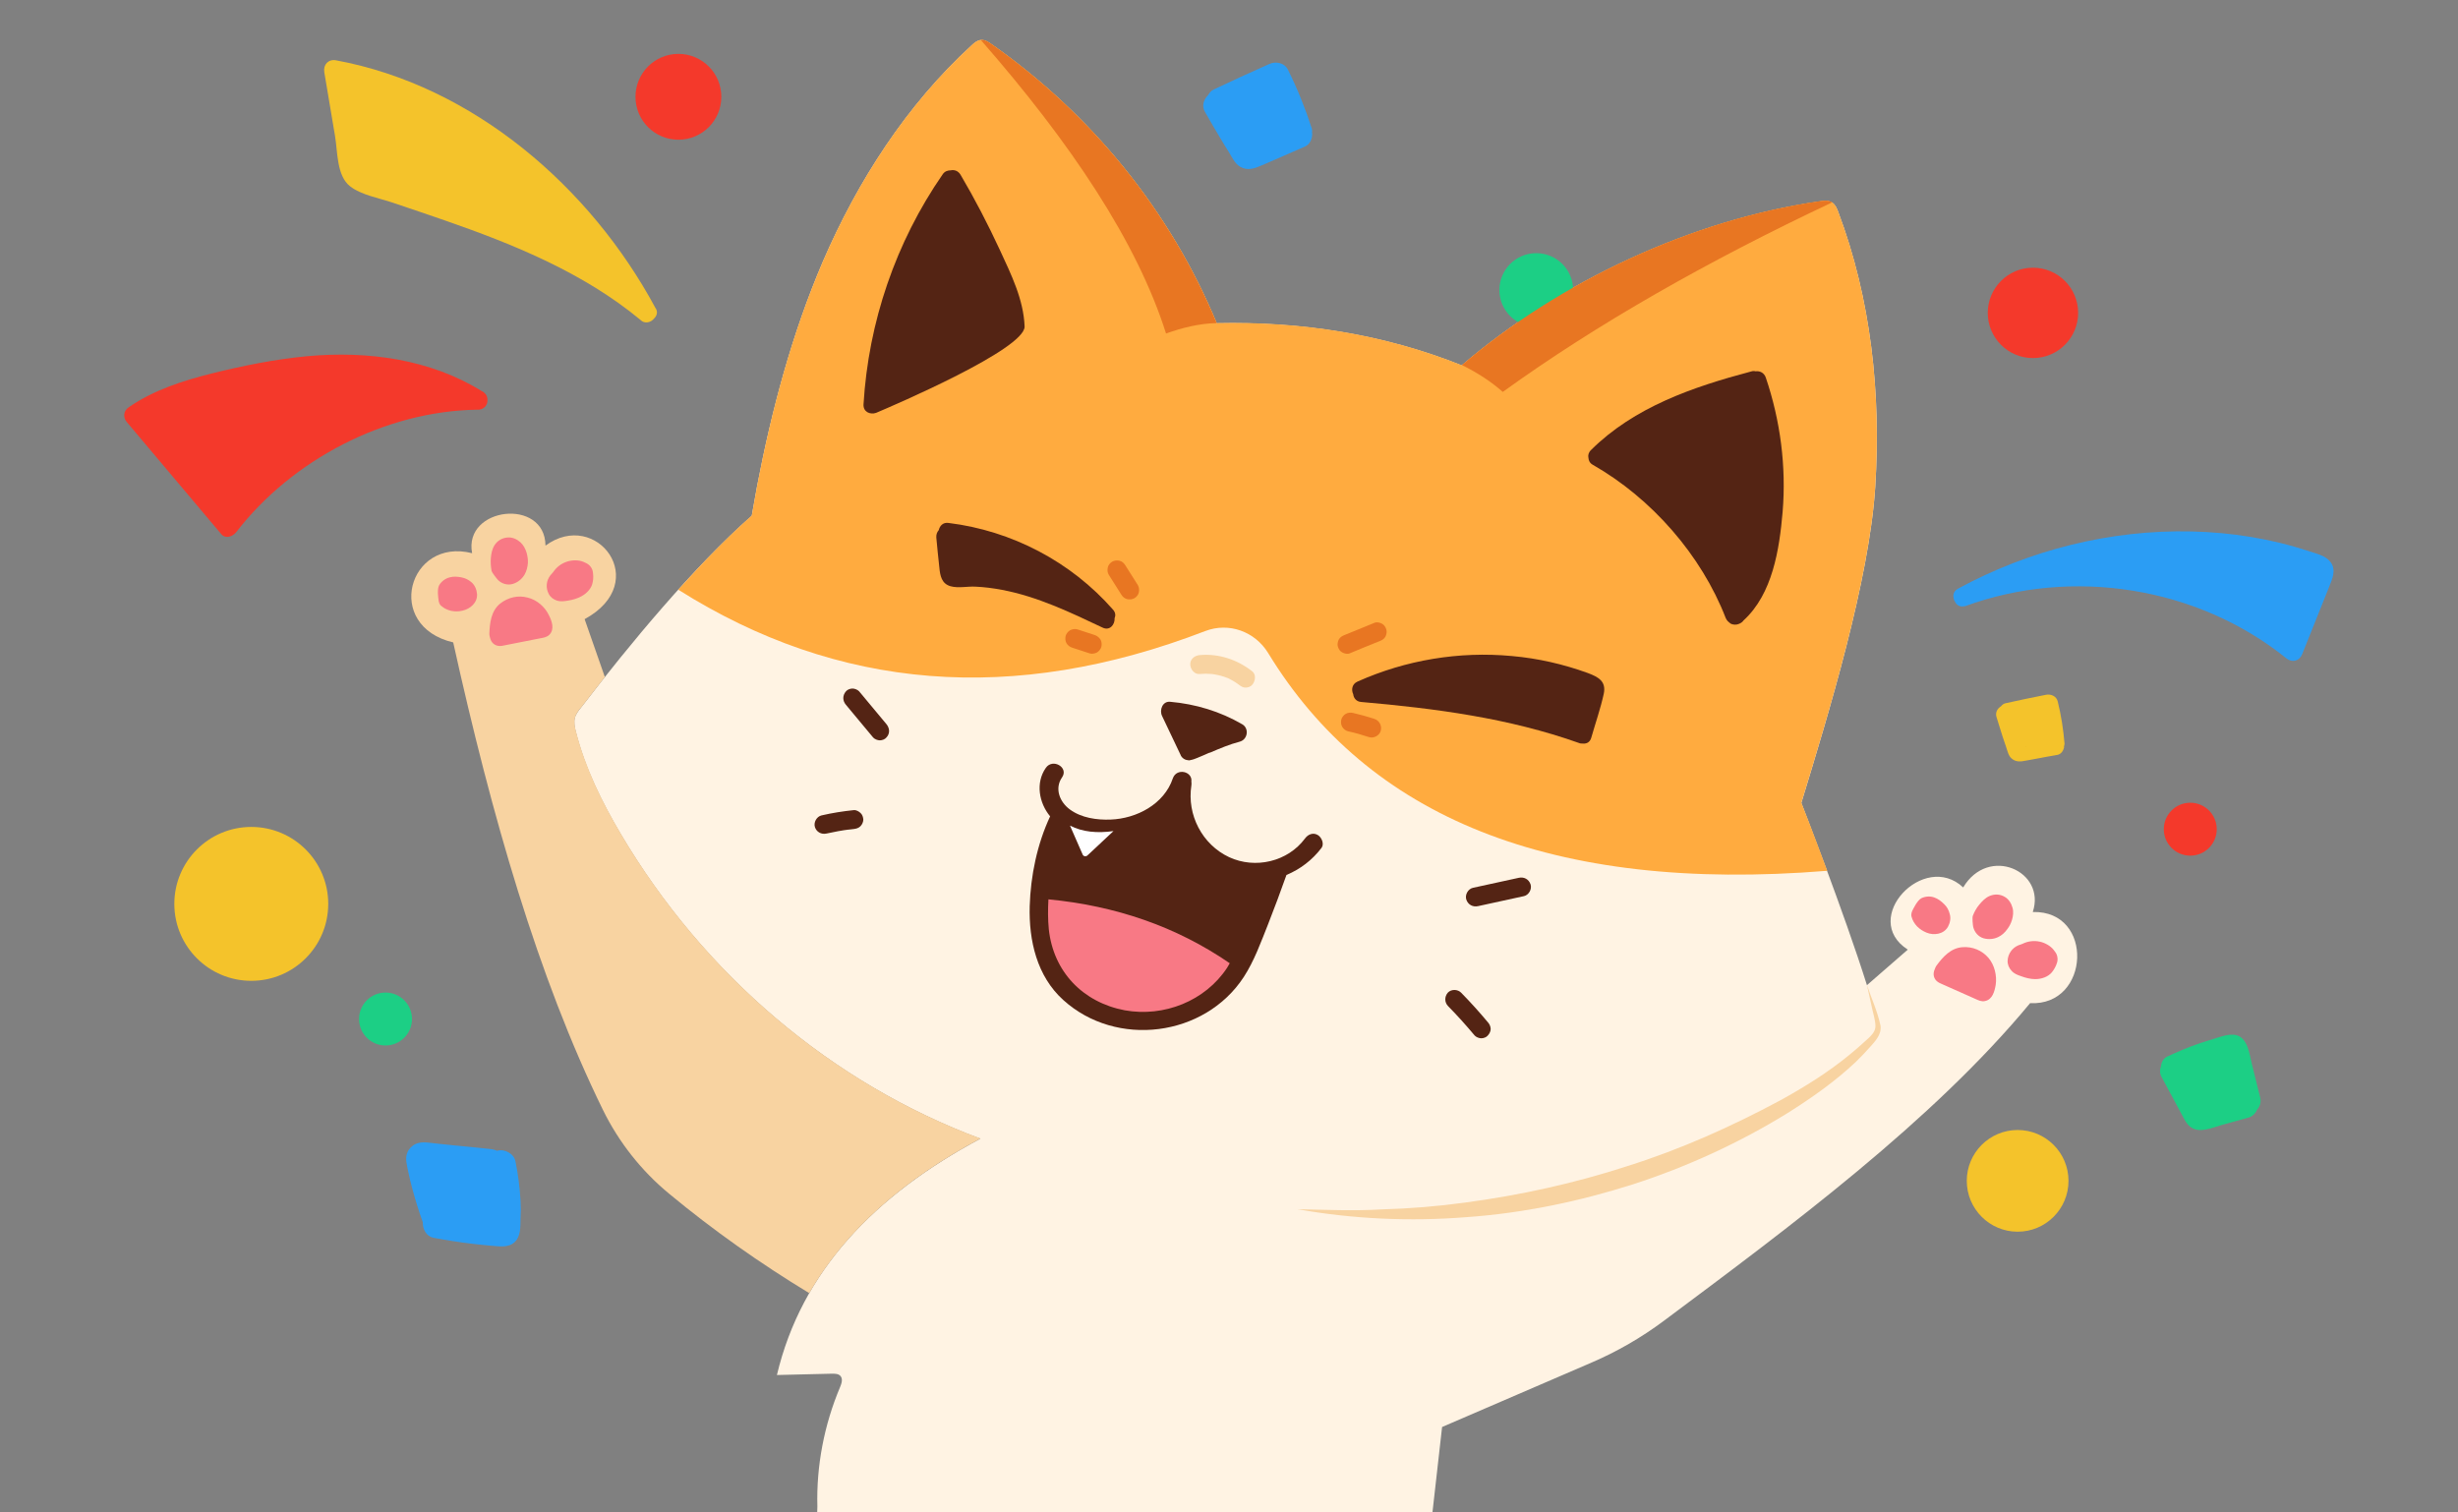 <?xml version="1.0" encoding="utf-8"?>
<!-- Generator: Adobe Illustrator 24.1.2, SVG Export Plug-In . SVG Version: 6.00 Build 0)  -->
<svg version="1.1" id="Layer_1" xmlns="http://www.w3.org/2000/svg" xmlns:xlink="http://www.w3.org/1999/xlink" x="0px" y="0px"
	 viewBox="0 0 130 80" style="enable-background:new 0 0 130 80;" xml:space="preserve">
<rect x="0" y="0" width="130" height="80" fill="#808080" stroke="none"/>
<style type="text/css">
	.st0{fill:#FFF3E3;}
	.st1{fill:#FFAB3F;}
	.st2{fill:#F8D3A1;}
	.st3{fill:#542414;}
	.st4{fill:#F4C32B;}
	.st5{fill:#F4392B;}
	.st6{fill:#2B9DF4;}
	.st7{fill:#1CCF85;}
	.st8{fill:#F87985;}
	.st9{fill:#E87622;}
	.st10{fill:#FFFFFF;}
</style>
<g>
	<g>
		<path class="st0" d="M107.51,48.24c0.72-2.16-2.34-3.54-3.68-1.3c-2.07-1.95-5.48,1.65-2.93,3.29l-2.16,1.88
			c-1.21-3.85-3.47-9.64-3.47-9.64c1.44-4.71,3.6-11.8,3.91-16.72c0.31-4.92-0.22-9.93-1.96-14.54c-0.07-0.19-0.15-0.38-0.32-0.49
			c-0.19-0.12-0.43-0.1-0.66-0.06c-6.75,0.97-13.75,4.24-18.93,8.67c-4.1-1.64-8.44-2.33-12.96-2.23
			c-2.48-5.96-6.62-11.04-11.9-14.75c-0.17-0.12-0.37-0.25-0.58-0.23c-0.19,0.02-0.34,0.15-0.48,0.28
			c-3.44,3.15-6.02,7.16-7.87,11.44c-1.63,3.8-2.7,7.82-3.48,11.88l-0.28,1.56c-3.06,2.69-6.43,6.76-9.01,10.12
			c-0.14,0.17-0.29,0.36-0.35,0.57c-0.06,0.24-0.01,0.49,0.05,0.72c0.49,1.95,1.38,3.74,2.38,5.43
			c4.41,7.46,11.18,13.19,19.02,16.11c-5.61,3-9.46,7.02-10.76,12.5c0.97-0.02,1.94-0.05,2.91-0.07c0.16,0,0.34,0,0.45,0.12
			c0.14,0.16,0.06,0.4-0.02,0.59c-0.84,1.99-1.26,4.17-1.2,6.33L43.22,80h32.54l0.51-4.52l7.91-3.41c1.35-0.58,2.63-1.32,3.81-2.2
			c6.67-4.98,14.21-10.56,19.38-16.81h0C110.55,53.23,110.78,48.15,107.51,48.24z"/>
	</g>
	<g>
		<path class="st1" d="M96.64,46.06c-0.75-2.04-1.37-3.6-1.37-3.6c1.44-4.71,3.6-11.8,3.91-16.72c0.31-4.92-0.22-9.93-1.96-14.54
			c-0.07-0.19-0.15-0.38-0.32-0.49c-0.19-0.12-0.43-0.1-0.66-0.06c-6.75,0.97-13.75,4.24-18.93,8.67c-4.1-1.64-8.44-2.33-12.96-2.23
			c-2.48-5.96-6.62-11.04-11.9-14.75c-0.17-0.12-0.37-0.25-0.58-0.23c-0.19,0.02-0.34,0.15-0.48,0.28
			c-3.44,3.15-6.02,7.16-7.87,11.44c-1.63,3.8-2.7,7.82-3.48,11.88l-0.28,1.56c-1.27,1.12-2.59,2.48-3.89,3.92
			c8.45,5.33,17.71,6.1,27.87,2.19c1.25-0.48,2.63,0.02,3.33,1.16C72.34,43.19,82.01,47.25,96.64,46.06z"/>
	</g>
	<g>
		<path class="st2" d="M51.86,60.22c-7.84-2.91-14.61-8.65-19.02-16.11c-1-1.69-1.88-3.48-2.38-5.43c-0.06-0.23-0.11-0.48-0.05-0.72
			c0.06-0.22,0.2-0.4,0.35-0.57c0.39-0.51,0.81-1.04,1.23-1.58l0,0l-1.07-3.06c3.6-1.96,0.61-5.86-2.07-3.89
			c-0.02-2.55-4.35-2.05-3.88,0.4c-3.37-0.85-4.69,3.85-1,4.72c2.03,9.17,4.48,17.71,7.92,24.73c0.84,1.71,2.04,3.23,3.51,4.44
			c2.33,1.93,4.81,3.68,7.4,5.25C44.73,65.04,47.84,62.37,51.86,60.22z"/>
	</g>
	<path class="st3" d="M65.7,38.31c-1.17-0.68-2.46-1.07-3.81-1.19c-0.41-0.04-0.58,0.44-0.43,0.75c0.32,0.68,0.65,1.36,0.97,2.04
		c0,0.01,0.01,0.01,0.01,0.02c0.01,0.02,0.01,0.03,0.02,0.05c0.02,0.04,0.05,0.06,0.07,0.09c0,0,0.01,0.01,0.01,0.01
		c0.08,0.08,0.18,0.12,0.29,0.13c0.02,0,0.04,0.01,0.06,0.01c0.02,0,0.03-0.01,0.05-0.01c0.02,0,0.03-0.01,0.04-0.01
		c0.12-0.02,0.24-0.07,0.34-0.11c0.13-0.05,0.25-0.11,0.38-0.16c0.06-0.03,0.12-0.05,0.18-0.08c0.03-0.01,0.06-0.03,0.1-0.04
		c0.01,0,0.01,0,0.01,0c0,0,0,0,0.01,0c0.51-0.22,1.03-0.44,1.57-0.58C66,39.11,66.07,38.52,65.7,38.31z"/>
	<path class="st3" d="M83.98,35.6c-1.29-0.47-2.65-0.78-4.02-0.9c-2.79-0.26-5.61,0.21-8.16,1.35c-0.3,0.13-0.34,0.44-0.23,0.67
		c0.02,0.2,0.16,0.39,0.42,0.41c3.9,0.34,7.81,0.85,11.52,2.17c0.07,0.03,0.13,0.03,0.2,0.03c0.19,0.02,0.38-0.06,0.45-0.31
		c0.22-0.77,0.49-1.54,0.66-2.32C84.96,36.04,84.54,35.81,83.98,35.6z"/>
	<path class="st3" d="M58.86,32.24c-2.22-2.53-5.35-4.17-8.7-4.58c-0.29-0.04-0.46,0.16-0.51,0.38c-0.09,0.1-0.14,0.23-0.13,0.39
		c0.05,0.53,0.1,1.05,0.16,1.58c0.04,0.44,0.12,0.87,0.6,1c0.4,0.11,0.89,0,1.3,0.02c0.47,0.02,0.94,0.08,1.41,0.17
		c1.87,0.35,3.62,1.19,5.33,2c0.38,0.18,0.65-0.17,0.63-0.5C59.01,32.56,59,32.39,58.86,32.24z"/>
	<path class="st4" d="M34.66,16.28C31.22,9.89,25.03,4.53,17.77,3.19c-0.4-0.07-0.68,0.22-0.62,0.62c0.19,1.13,0.38,2.26,0.57,3.39
		c0.14,0.82,0.08,2.09,0.79,2.65c0.6,0.47,1.56,0.63,2.26,0.87c0.93,0.31,1.86,0.63,2.79,0.95c3.65,1.27,7.3,2.76,10.3,5.24
		c0,0,0.01,0,0.01,0.01c0.21,0.22,0.55,0.15,0.72-0.07C34.76,16.69,34.8,16.47,34.66,16.28z"/>
	<path class="st5" d="M25.72,21.42C25.72,21.42,25.72,21.42,25.72,21.42c0.03-0.05,0.04-0.09,0.05-0.14
		c0.01-0.03,0.01-0.06,0.01-0.09c0-0.02,0-0.04,0-0.06c0-0.04-0.01-0.09-0.02-0.13c-0.01-0.02-0.02-0.04-0.02-0.06
		c-0.01-0.03-0.03-0.05-0.05-0.08c-0.03-0.05-0.07-0.08-0.12-0.12c-0.01,0-0.01-0.01-0.01-0.01c-0.01,0-0.01-0.01-0.02-0.01
		c-0.01-0.01-0.02-0.02-0.04-0.02c-2.75-1.71-6.06-2.15-9.25-1.86c-1.7,0.16-3.38,0.5-5.04,0.91c-1.55,0.39-3.08,0.88-4.4,1.79
		c-0.28,0.19-0.32,0.53-0.1,0.79c1.66,1.97,3.32,3.94,4.99,5.92c0.23,0.27,0.61,0.13,0.79-0.1c2.96-3.84,7.89-6.41,12.75-6.48
		c0.09,0.01,0.17-0.01,0.25-0.04c0.03-0.01,0.05-0.03,0.08-0.05c0.01-0.01,0.03-0.02,0.04-0.03C25.66,21.52,25.69,21.47,25.72,21.42
		z"/>
	<path class="st6" d="M123.25,29.72c-0.26-0.34-0.76-0.44-1.15-0.57c-1.99-0.66-4.09-0.99-6.18-1.04c-4.3-0.1-8.6,0.98-12.37,3.03
		c-0.25,0.14-0.28,0.38-0.2,0.59c0,0.02,0.01,0.03,0.02,0.05c0.01,0.01,0.01,0.02,0.02,0.03c0.08,0.18,0.24,0.3,0.46,0.26
		c0,0,0,0,0,0c0.03-0.01,0.05,0,0.09-0.01c5.66-2.07,12.28-1.03,16.98,2.76c0.31,0.25,0.69,0.15,0.84-0.22
		c0.47-1.17,0.94-2.35,1.41-3.52C123.34,30.64,123.59,30.15,123.25,29.72z"/>
	<path class="st4" d="M109.16,39.49c0.01-0.05,0.03-0.1,0.03-0.15c-0.06-0.75-0.18-1.51-0.36-2.24c-0.07-0.28-0.36-0.4-0.62-0.35
		c-0.72,0.14-1.43,0.29-2.15,0.45c-0.09,0.02-0.17,0.08-0.23,0.16c-0.19,0.11-0.31,0.33-0.24,0.56c0.11,0.36,0.22,0.71,0.33,1.06
		c0.06,0.18,0.12,0.35,0.18,0.53c0.07,0.2,0.12,0.46,0.28,0.6c0.23,0.21,0.49,0.18,0.78,0.12c0.18-0.03,0.37-0.07,0.55-0.1
		c0.37-0.07,0.73-0.14,1.1-0.2c0.18-0.03,0.31-0.2,0.35-0.38c0-0.01,0.01-0.02,0.01-0.03C109.16,39.51,109.16,39.5,109.16,39.49z"/>
	<path class="st6" d="M69.39,7.02c0.01-0.07,0.01-0.15-0.01-0.22c-0.34-1.06-0.76-2.1-1.26-3.11c-0.19-0.38-0.65-0.46-1-0.3
		c-0.99,0.44-1.97,0.89-2.94,1.35c-0.13,0.06-0.22,0.18-0.29,0.3c-0.24,0.23-0.34,0.58-0.16,0.88c0.27,0.48,0.55,0.95,0.83,1.42
		c0.14,0.23,0.28,0.47,0.43,0.7c0.16,0.26,0.32,0.62,0.6,0.78c0.4,0.23,0.77,0.09,1.16-0.08c0.25-0.11,0.5-0.22,0.76-0.33
		c0.5-0.22,1.01-0.44,1.51-0.66c0.25-0.11,0.38-0.39,0.38-0.66c0-0.01,0-0.03,0-0.04C69.39,7.05,69.39,7.04,69.39,7.02z"/>
	<path d="M107.14,39.49C107.14,39.49,107.14,39.49,107.14,39.49c0,0,0.01,0.01,0.01,0.01C107.15,39.49,107.15,39.49,107.14,39.49z"
		/>
	<path class="st6" d="M27.53,63.49c-0.04-0.69-0.13-1.39-0.27-2.07c-0.08-0.4-0.58-0.67-0.97-0.55c0,0,0,0-0.01,0
		c-0.1-0.05-0.21-0.08-0.32-0.09c-0.66-0.07-1.32-0.14-1.98-0.2c-0.32-0.03-0.64-0.07-0.96-0.1c-0.41-0.04-0.85-0.15-1.2,0.13
		c-0.3,0.23-0.38,0.55-0.32,0.9c0.02,0.15,0.06,0.31,0.09,0.46c0.06,0.3,0.13,0.59,0.21,0.88c0.16,0.61,0.35,1.21,0.56,1.8
		c0,0,0,0,0,0c-0.01,0.36,0.18,0.74,0.56,0.82c0.69,0.13,1.38,0.24,2.07,0.32c0.32,0.04,0.65,0.07,0.97,0.1
		c0.43,0.03,0.93,0.13,1.27-0.2c0.32-0.31,0.29-0.81,0.3-1.22C27.55,64.14,27.55,63.81,27.53,63.49z"/>
	<path class="st7" d="M119.54,58.06c-0.15-0.59-0.29-1.18-0.44-1.77c-0.15-0.62-0.24-1.61-1.1-1.56c-0.3,0.01-0.6,0.12-0.88,0.21
		c-0.27,0.08-0.53,0.16-0.8,0.25c-0.58,0.2-1.15,0.44-1.71,0.7c-0.19,0.09-0.3,0.3-0.32,0.51c-0.07,0.18-0.07,0.39,0.04,0.58
		c0.24,0.44,0.47,0.88,0.71,1.32c0.11,0.21,0.23,0.42,0.34,0.63c0.13,0.24,0.24,0.5,0.46,0.67c0.47,0.37,1.15,0.05,1.65-0.09
		c0.48-0.13,0.96-0.27,1.44-0.4c0.2-0.06,0.36-0.22,0.44-0.41C119.52,58.53,119.6,58.3,119.54,58.06z"/>
	<circle class="st4" cx="13.29" cy="47.81" r="4.07"/>
	<circle class="st7" cx="20.39" cy="53.9" r="1.4"/>
	<circle class="st5" cx="115.84" cy="43.86" r="1.4"/>
	<circle class="st5" cx="35.88" cy="5.12" r="2.27"/>
	<circle class="st5" cx="107.52" cy="16.55" r="2.39"/>
	<circle class="st7" cx="81.25" cy="15.34" r="1.95"/>
	<circle class="st4" cx="106.71" cy="62.46" r="2.69"/>
	<path class="st3" d="M69.7,44.17c-0.25-0.15-0.52-0.04-0.68,0.18c-0.91,1.23-2.63,1.63-4.01,0.99c-1.43-0.67-2.24-2.24-2-3.79
		c0.01-0.07,0.01-0.14,0-0.21c0.07-0.54-0.78-0.74-0.98-0.17c-0.46,1.37-1.92,2.13-3.29,2.18c-0.73,0.03-1.55-0.09-2.15-0.53
		c-0.54-0.39-0.83-1.11-0.42-1.7c0.37-0.53-0.5-1.03-0.86-0.5c-0.55,0.79-0.36,1.85,0.23,2.56c-0.69,1.48-1.03,3.14-1.08,4.75
		c-0.05,1.82,0.38,3.7,1.77,4.96c2.81,2.55,7.48,1.96,9.55-1.21c0.56-0.86,0.91-1.85,1.29-2.8c0.34-0.86,0.66-1.73,0.97-2.6
		c0.72-0.3,1.36-0.78,1.86-1.44C70.04,44.64,69.91,44.3,69.7,44.17z"/>
	<path class="st3" d="M93.39,19.97c-0.09-0.26-0.32-0.36-0.54-0.33c-0.07-0.02-0.15-0.02-0.24,0.01c-3.06,0.81-6.18,1.88-8.47,4.16
		c-0.13,0.13-0.16,0.28-0.13,0.41c0.01,0.14,0.07,0.28,0.24,0.37c3.1,1.77,5.73,4.77,7.02,8.1c0.03,0.06,0.06,0.12,0.11,0.17
		c0.03,0.03,0.06,0.04,0.08,0.07c0.03,0.02,0.05,0.04,0.08,0.06c0.01,0,0.01,0,0.02,0.01c0.12,0.05,0.27,0.06,0.41,0
		c0.1-0.04,0.19-0.1,0.24-0.18c1.54-1.4,1.9-3.77,2.07-5.74C94.48,24.67,94.16,22.24,93.39,19.97z"/>
	<path class="st3" d="M54.19,17.28c-0.05-1.44-0.72-2.78-1.31-4.06c-0.63-1.36-1.32-2.69-2.08-3.98c-0.13-0.21-0.33-0.27-0.52-0.23
		c-0.16,0-0.32,0.05-0.43,0.22c-2.48,3.59-3.92,7.81-4.18,12.16c-0.02,0.41,0.36,0.55,0.66,0.45
		C47.35,21.41,54.17,18.48,54.19,17.28z"/>
	<path class="st8" d="M64.9,51.19c0.05-0.08,0.09-0.16,0.14-0.24c-2.84-1.95-6.05-3.04-9.59-3.38c-0.03,0.53-0.03,1.06,0.02,1.58
		c0.24,2.25,1.8,3.87,4.02,4.29C61.56,53.81,63.74,52.95,64.9,51.19z"/>
	<path class="st2" d="M98.74,52.1l0.24,1.09c0.07,0.36,0.2,0.73,0.21,1.07c0.01,0.32-0.25,0.55-0.53,0.8
		c-0.27,0.25-0.55,0.49-0.83,0.72c-1.13,0.93-2.38,1.71-3.67,2.42c-2.59,1.39-5.29,2.6-8.09,3.48c-2.79,0.91-5.67,1.54-8.59,1.93
		c-1.46,0.2-2.93,0.32-4.41,0.36c-1.48,0.09-2.96,0.02-4.45-0.01c2.93,0.52,5.95,0.66,8.94,0.42c3-0.21,5.96-0.83,8.82-1.74
		c2.86-0.93,5.61-2.19,8.17-3.77c1.27-0.8,2.51-1.67,3.61-2.71c0.27-0.26,0.53-0.54,0.78-0.82c0.23-0.26,0.58-0.62,0.52-1.08
		C99.29,53.47,98.98,52.82,98.74,52.1z"/>
	<g>
		<path class="st2" d="M63.45,35.65c0.21-0.02,0.42-0.02,0.64,0c0.03,0,0.05,0.01,0.08,0.01c-0.07-0.01-0.07-0.01-0.01,0
			c0.04,0.01,0.08,0.01,0.12,0.02c0.1,0.02,0.21,0.04,0.31,0.07c0.1,0.03,0.2,0.07,0.3,0.1c0.12,0.05-0.09-0.04,0.03,0.01
			c0.05,0.02,0.1,0.04,0.14,0.07c0.1,0.05,0.19,0.1,0.28,0.16c0.05,0.03,0.09,0.06,0.13,0.09c0.02,0.01,0.16,0.12,0.06,0.04
			c0.11,0.09,0.21,0.15,0.35,0.15c0.12,0,0.27-0.05,0.35-0.15c0.16-0.18,0.22-0.54,0-0.71c-0.79-0.62-1.77-0.95-2.78-0.86
			c-0.26,0.02-0.51,0.21-0.5,0.5C62.96,35.4,63.17,35.68,63.45,35.65L63.45,35.65z"/>
	</g>
	<g>
		<path class="st9" d="M71.38,34.56c0.53-0.22,1.06-0.44,1.59-0.65c0.13-0.05,0.23-0.11,0.3-0.23c0.06-0.11,0.09-0.27,0.05-0.39
			c-0.04-0.12-0.11-0.24-0.23-0.3c-0.11-0.06-0.26-0.1-0.39-0.05c-0.53,0.22-1.06,0.43-1.59,0.65c-0.13,0.05-0.23,0.11-0.3,0.23
			c-0.06,0.11-0.09,0.27-0.05,0.39c0.04,0.12,0.11,0.24,0.23,0.3C71.11,34.57,71.26,34.61,71.38,34.56L71.38,34.56z"/>
	</g>
	<g>
		<path class="st9" d="M58.64,30.4c0.22,0.35,0.45,0.71,0.67,1.06c0.07,0.11,0.17,0.2,0.3,0.23c0.12,0.03,0.28,0.02,0.39-0.05
			c0.11-0.07,0.2-0.17,0.23-0.3c0.03-0.13,0.02-0.27-0.05-0.39c-0.22-0.35-0.45-0.71-0.67-1.06c-0.07-0.11-0.17-0.2-0.3-0.23
			c-0.12-0.03-0.28-0.02-0.39,0.05c-0.11,0.07-0.2,0.17-0.23,0.3C58.56,30.15,58.57,30.29,58.64,30.4L58.64,30.4z"/>
	</g>
	<g>
		<path class="st9" d="M71.29,38.68c0.38,0.08,0.75,0.19,1.12,0.31c0.25,0.08,0.56-0.09,0.62-0.35c0.06-0.27-0.08-0.53-0.35-0.62
			c-0.37-0.12-0.74-0.22-1.12-0.31c-0.13-0.03-0.27-0.02-0.39,0.05c-0.1,0.06-0.2,0.18-0.23,0.3c-0.03,0.13-0.02,0.27,0.05,0.39
			C71.06,38.56,71.17,38.65,71.29,38.68L71.29,38.68z"/>
	</g>
	<g>
		<path class="st9" d="M57.9,33.59c-0.31-0.1-0.61-0.2-0.92-0.3c-0.12-0.04-0.28-0.01-0.39,0.05c-0.1,0.06-0.2,0.18-0.23,0.3
			c-0.03,0.13-0.02,0.27,0.05,0.39c0.07,0.11,0.17,0.19,0.3,0.23c0.31,0.1,0.61,0.2,0.92,0.3c0.12,0.04,0.28,0.01,0.39-0.05
			c0.1-0.06,0.2-0.18,0.23-0.3c0.03-0.13,0.02-0.27-0.05-0.39C58.12,33.71,58.02,33.63,57.9,33.59L57.9,33.59z"/>
	</g>
	<g>
		<path class="st9" d="M64.35,17.09c-2.48-5.96-6.62-11.04-11.9-14.75c-0.17-0.12-0.37-0.25-0.58-0.23
			c4.79,5.48,8.27,10.7,9.8,15.53C62.52,17.34,63.4,17.11,64.35,17.09z"/>
	</g>
	<g>
		<path class="st9" d="M96.25,10.64c-6.75,0.97-13.75,4.24-18.93,8.67c0.83,0.41,1.55,0.88,2.16,1.42
			c4.96-3.58,10.81-6.91,17.43-10.03C96.71,10.59,96.47,10.61,96.25,10.64z"/>
	</g>
	<path class="st10" d="M56.59,43.67l0.67,1.53c0.04,0.1,0.17,0.12,0.25,0.05l1.38-1.29C58.03,44.08,57.25,44.01,56.59,43.67z"/>
	<g>
		<g>
			<path class="st3" d="M78.17,47.93c0.81-0.18,1.62-0.35,2.43-0.53c0.26-0.06,0.43-0.37,0.35-0.62c-0.09-0.27-0.34-0.41-0.62-0.35
				c-0.81,0.18-1.62,0.35-2.43,0.53c-0.26,0.06-0.43,0.37-0.35,0.62C77.64,47.85,77.89,47.99,78.17,47.93L78.17,47.93z"/>
		</g>
		<g>
			<path class="st3" d="M76.58,53.21c0.49,0.5,0.96,1.02,1.41,1.56c0.08,0.09,0.24,0.15,0.35,0.15c0.12,0,0.27-0.05,0.35-0.15
				c0.09-0.1,0.15-0.22,0.15-0.35c-0.01-0.14-0.06-0.25-0.15-0.35c-0.45-0.54-0.92-1.06-1.41-1.56c-0.18-0.19-0.53-0.2-0.71,0
				C76.4,52.71,76.39,53.01,76.58,53.21L76.58,53.21z"/>
		</g>
		<g>
			<path class="st3" d="M44.74,37.28c0.48,0.58,0.96,1.15,1.44,1.73c0.08,0.09,0.24,0.15,0.35,0.15c0.12,0,0.27-0.05,0.35-0.15
				c0.2-0.21,0.18-0.49,0-0.71c-0.48-0.58-0.96-1.15-1.44-1.73c-0.08-0.09-0.24-0.15-0.35-0.15c-0.12,0-0.27,0.05-0.35,0.15
				C44.55,36.79,44.56,37.07,44.74,37.28L44.74,37.28z"/>
		</g>
		<g>
			<path class="st3" d="M43.71,44.09c0.41-0.09,0.83-0.17,1.24-0.22c-0.04,0.01-0.09,0.01-0.13,0.02c0.11-0.01,0.22-0.03,0.34-0.04
				c0.14-0.02,0.25-0.05,0.35-0.15c0.09-0.09,0.15-0.23,0.15-0.35c-0.01-0.13-0.05-0.26-0.15-0.35c-0.09-0.08-0.22-0.16-0.35-0.15
				c-0.58,0.06-1.15,0.15-1.71,0.28c-0.26,0.06-0.43,0.37-0.35,0.62C43.18,44,43.43,44.15,43.71,44.09L43.71,44.09z"/>
		</g>
	</g>
	<g>
		<path class="st8" d="M24.41,30.54c-0.21-0.04-0.42-0.06-0.63,0c-0.23,0.06-0.43,0.21-0.55,0.41c-0.13,0.22-0.04,0.74-0.04,0.75
			c0.01,0.12,0.04,0.27,0.15,0.35c0.08,0.06,0.15,0.12,0.24,0.16c0.09,0.04,0.18,0.08,0.28,0.1c0.21,0.04,0.39,0.04,0.6-0.01
			c0.41-0.09,0.8-0.42,0.77-0.88c-0.02-0.23-0.11-0.46-0.29-0.62C24.79,30.67,24.61,30.58,24.41,30.54z"/>
		<path class="st8" d="M26.35,30.69c0.21,0.2,0.51,0.28,0.79,0.19c0.25-0.08,0.46-0.25,0.6-0.48c0.11-0.19,0.16-0.4,0.18-0.62
			c0.01-0.18-0.02-0.37-0.07-0.55c-0.06-0.2-0.17-0.41-0.33-0.55c-0.18-0.16-0.42-0.27-0.67-0.25c-0.29,0.02-0.53,0.16-0.69,0.4
			c-0.13,0.2-0.18,0.45-0.2,0.69c-0.02,0.23,0,0.46,0.04,0.68C26.04,30.32,26.29,30.63,26.35,30.69z"/>
		<path class="st8" d="M31.35,30.22c-0.02-0.11-0.09-0.23-0.17-0.31c-0.09-0.09-0.2-0.14-0.32-0.19c-0.26-0.11-0.59-0.1-0.85-0.02
			c-0.32,0.1-0.57,0.29-0.76,0.57c-0.01,0.02-0.11,0.12-0.14,0.16c-0.22,0.28-0.26,0.66-0.09,0.98c0.09,0.18,0.26,0.3,0.44,0.36
			c0.19,0.06,0.38,0.03,0.57,0c0.26-0.04,0.51-0.11,0.74-0.24c0.28-0.16,0.53-0.42,0.58-0.75C31.39,30.6,31.38,30.41,31.35,30.22z"
			/>
		<path class="st8" d="M27.91,31.61c-0.51-0.14-1.04-0.01-1.45,0.31c-0.49,0.39-0.56,1.04-0.58,1.62c0,0.07,0.05,0.25,0.06,0.27
			c0.09,0.27,0.34,0.4,0.62,0.35c0.54-0.11,1.08-0.21,1.62-0.32c0.14-0.03,0.27-0.05,0.41-0.08c0.17-0.03,0.34-0.06,0.47-0.19
			c0.28-0.29,0.13-0.72-0.03-1.03C28.82,32.1,28.4,31.73,27.91,31.61z"/>
	</g>
	<g>
		<path class="st8" d="M102.82,47.82c-0.15-0.15-0.32-0.28-0.52-0.35c-0.22-0.08-0.47-0.06-0.68,0.04c-0.22,0.11-0.44,0.59-0.45,0.6
			c-0.06,0.11-0.11,0.25-0.07,0.38c0.03,0.1,0.06,0.19,0.11,0.27c0.05,0.08,0.11,0.17,0.18,0.24c0.15,0.15,0.31,0.25,0.5,0.33
			c0.39,0.16,0.9,0.09,1.13-0.3c0.11-0.2,0.17-0.45,0.1-0.68C103.07,48.14,102.97,47.96,102.82,47.82z"/>
		<path class="st8" d="M104.36,49.03c0.07,0.28,0.27,0.52,0.55,0.6c0.25,0.07,0.53,0.05,0.76-0.06c0.2-0.09,0.36-0.24,0.49-0.42
			c0.11-0.14,0.2-0.32,0.25-0.49c0.06-0.2,0.09-0.43,0.03-0.64c-0.06-0.23-0.2-0.46-0.41-0.58c-0.25-0.15-0.53-0.16-0.8-0.05
			c-0.22,0.09-0.4,0.28-0.55,0.46c-0.15,0.18-0.26,0.38-0.34,0.59C104.3,48.54,104.34,48.94,104.36,49.03z"/>
		<path class="st8" d="M108.79,50.93c0.04-0.11,0.04-0.24,0.01-0.36c-0.03-0.13-0.1-0.22-0.18-0.32c-0.17-0.22-0.46-0.38-0.73-0.44
			c-0.32-0.07-0.64-0.03-0.94,0.12c-0.02,0.01-0.15,0.05-0.2,0.07c-0.33,0.14-0.55,0.45-0.57,0.81c-0.01,0.2,0.07,0.39,0.21,0.54
			c0.13,0.15,0.31,0.22,0.49,0.28c0.24,0.09,0.5,0.16,0.76,0.16c0.32,0,0.67-0.11,0.88-0.36C108.64,51.28,108.73,51.12,108.79,50.93
			z"/>
		<path class="st8" d="M105.17,50.67c-0.34-0.4-0.85-0.61-1.37-0.57c-0.63,0.04-1.06,0.53-1.4,1c-0.04,0.06-0.1,0.24-0.11,0.26
			c-0.08,0.28,0.05,0.52,0.3,0.64c0.5,0.22,1.01,0.45,1.51,0.67c0.13,0.06,0.25,0.11,0.38,0.17c0.16,0.07,0.31,0.15,0.5,0.11
			c0.4-0.08,0.51-0.51,0.57-0.86C105.62,51.6,105.49,51.05,105.17,50.67z"/>
	</g>
</g>
</svg>
